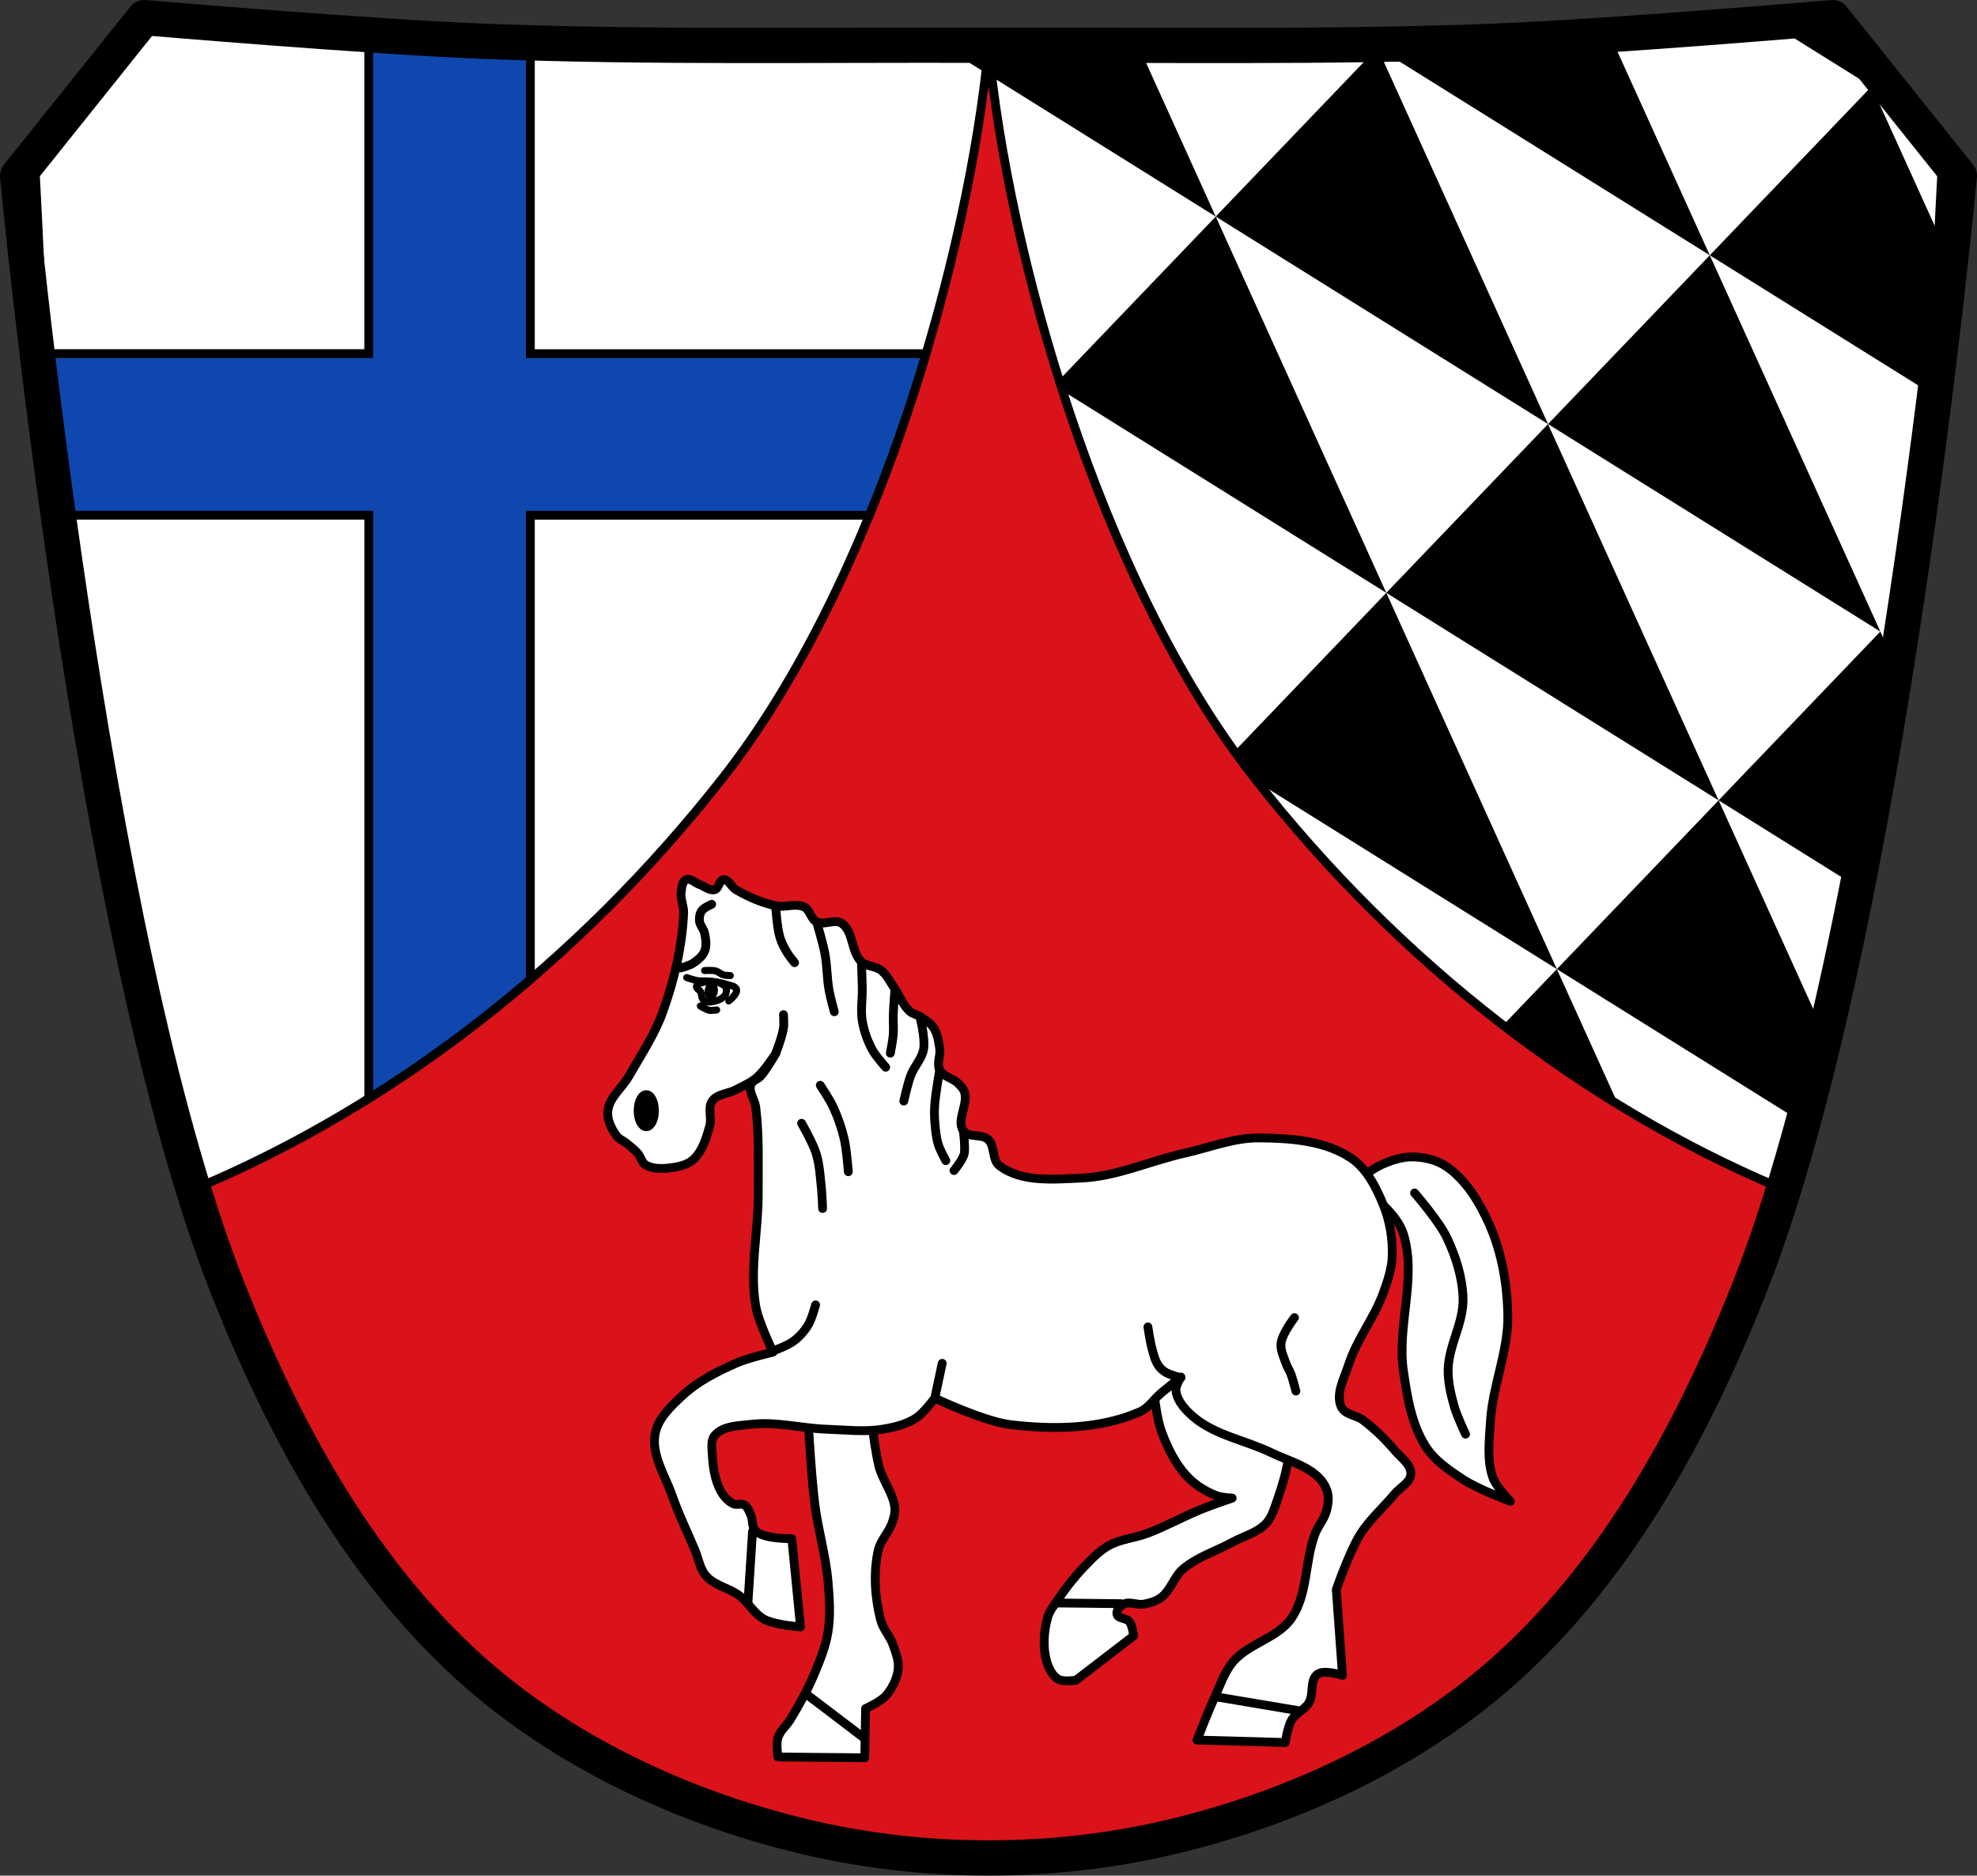 <?xml version="1.0" encoding="UTF-8" standalone="no"?>
<svg
   xmlns:dc="http://purl.org/dc/elements/1.1/"
   xmlns:cc="http://creativecommons.org/ns#"
   xmlns:rdf="http://www.w3.org/1999/02/22-rdf-syntax-ns#"
   xmlns:svg="http://www.w3.org/2000/svg"
   xmlns="http://www.w3.org/2000/svg"
   xmlns:sodipodi="http://sodipodi.sourceforge.net/DTD/sodipodi-0.dtd"
   xmlns:inkscape="http://www.inkscape.org/namespaces/inkscape"
   viewBox="0 0 1121.88 1064.22"
   version="1.1"
   id="svg2232"
   sodipodi:docname="DEU_Kirchdorf-Upper-Bavaria_COA.svg"
   inkscape:version="0.92.5 (2060ec1f9f, 2020-04-08)"
   width="1121.88"
   height="1064.22">
  <rect x="0" y="0" width="1121.88" height="1064.22" fill="#333333" stroke="none"/>
  <defs
     id="defs2236" />
  <sodipodi:namedview
     pagecolor="#ffffff"
     bordercolor="#666666"
     borderopacity="1"
     objecttolerance="10"
     gridtolerance="10"
     guidetolerance="10"
     inkscape:pageopacity="0"
     inkscape:pageshadow="2"
     inkscape:window-width="1920"
     inkscape:window-height="1046"
     id="namedview2234"
     showgrid="false"
     inkscape:zoom="0.74514679"
     inkscape:cx="560.93998"
     inkscape:cy="532.10993"
     inkscape:window-x="-11"
     inkscape:window-y="-11"
     inkscape:window-maximized="1"
     inkscape:current-layer="svg2232"
     fit-margin-top="0"
     fit-margin-left="0"
     fit-margin-right="0"
     fit-margin-bottom="0" />
  <path
     d="M 81.812,10 10,99.75 c 0,0 40.36,431.56 118.94,630.47 31.25,79.11 73.837,158.24 136.84,215.37 52.777,47.862 122.82,74.899 190.72,96.5 33.539,10.67 69.24,15.531 104.44,15.531 35.2,0 70.899,-4.861 104.44,-15.531 67.894,-21.601 137.94,-48.638 190.72,-96.5 63.01,-57.14 105.59,-136.27 136.84,-215.37 C 1071.52,531.32 1111.88,99.75 1111.88,99.75 L 1040.067,10 c 0,0 -128.51,10.941 -192.94,13.438 -94.09,3.646 -190.1,1.875 -285.16,2.25 -0.687,0.003 -1.375,0.003 -2.063,0 -95.04,-0.375 -191.03,1.396 -285.13,-2.25 C 210.344,20.941 81.804,10 81.804,10"
     id="path2130"
     inkscape:connector-curvature="0"
     style="fill:#da121a" />
  <path
     d="m 81.802,9.992 -62.37,77.969 c 2.894,49.716 4.552,99.53 7.906,149.22 0.543,8.05 1.034,16.1 1.5,24.16 15.277,114.83 39.77,269 73.28,387.69 3.741,8.13 7.628,16.186 11.719,24.12 107.66,-45.689 212.76,-125.03 296.59,-232.12 88.37,-112.89 139.43,-298.98 150.44,-413.53 h -0.313 c -16.718,0.031 -33.556,-0.68 -50.47,-1.844 -78.66,0.119 -157.64,0.791 -235.31,-2.219 C 210.344,20.941 81.804,10 81.804,10 Z m 479.06,17.5 h 0.188 c -0.025,-0.257 -0.07,-0.525 -0.094,-0.781 -0.024,0.256 -0.069,0.525 -0.094,0.781 z m 0.188,0 c 11.01,114.55 62.07,300.64 150.44,413.53 83.83,107.09 188.93,186.44 296.59,232.12 4.065,-7.888 7.907,-15.917 11.625,-24 33.561,-118.81 58.1,-273.22 73.37,-388.12 0.463,-7.997 0.961,-15.984 1.5,-23.969 3.351,-49.634 5.02,-99.37 7.906,-149.03 l -62.44,-78.03 c 0,0 -128.51,10.941 -192.94,13.438 -77.32,2.997 -155.93,2.342 -234.25,2.219 -16.737,1.164 -33.473,1.875 -50.25,1.844 h -0.906 -0.344 -0.313 z"
     id="path2132"
     inkscape:connector-curvature="0"
     style="fill:#ffffff;stroke:#000000;stroke-width:5;stroke-linejoin:round" />
  <path
     d="m 209.242,19.742 v 180.91 H 25.122 c 0.661,12.184 1.397,24.359 2.219,36.531 0.543,8.05 1.034,16.1 1.5,24.16 1.333,10.02 2.745,20.429 4.219,31 H 209.25 v 330.94 c 31.482,-19.678 62.23,-42.25 91.72,-67.56 v -263.37 h 192.34 c 12.343,-30.17 23.08,-61.14 32.19,-91.69 h -224.53 V 24.323 c -8.742,-0.251 -17.476,-0.537 -26.19,-0.875 -18.17,-0.704 -41.482,-2.075 -65.53,-3.688 z"
     id="path2134"
     inkscape:connector-curvature="0"
     style="fill:#0f47af;stroke:#000000;stroke-width:5" />
  <path
     style="fill:none;stroke:#000000;stroke-width:20;stroke-linejoin:round"
     inkscape:connector-curvature="0"
     id="path2138"
     d="M 81.812,10 10,99.75 c 0,0 40.36,431.566 118.94,630.47 31.252,79.106 73.835,158.232 136.84,215.37 52.778,47.862 121.417,79.965 190.72,96.5 67.726,16.159 141.154,16.159 208.88,0 69.303,-16.535 137.942,-48.638 190.72,-96.5 63.005,-57.138 105.588,-136.264 136.84,-215.37 C 1071.52,531.316 1111.88,99.75 1111.88,99.75 L 1040.067,10 c 0,0 -128.51,10.941 -192.94,13.437 -94.09,3.646 -190.1,1.875 -285.16,2.25 -0.687,0.003 -1.375,0.003 -2.063,0 -95.04,-0.375 -191.03,1.396 -285.13,-2.25 C 210.344,20.94 81.804,10 81.804,10 Z"
     sodipodi:nodetypes="ccaaaaaacccccccc" />
  <path
     d="m 1040.052,9.992 c 0,0 -14.773,1.246 -35.906,2.938 l 57.844,36.12 -12.188,-26.875 -9.75,-12.188 m -126.56,9.688 c -24.35,1.638 -47.988,3.037 -66.37,3.75 -21.1,0.818 -42.3,1.36 -63.56,1.719 l -1.875,1.969 188.56,117.72 -56.75,-125.16 m 56.75,125.16 125.25,78.19 c 1.845,-29.941 3.2,-59.911 4.656,-89.87 l -38.12,-84.09 -91.78,95.78 m 0,0 -91.78,95.75 v 0.031 l 188.56,117.72 -96.78,-213.5 m 96.78,213.5 -91.78,95.75 v 0.031 l -91.78,95.75 139.59,87.16 c 4.363,-16.04 8.579,-32.636 12.625,-49.656 l -60.41,-133.25 78.62,49.09 c 8.252,-41.714 15.62,-84.12 22.12,-125 l -9,-19.875 m -183.56,191.53 -30.531,31.844 c 21.333,16.425 43.19,31.459 65.41,45.06 l -34.875,-76.906 m 0,0 -96.78,-213.5 -86.19,89.94 c 3.603,5.02 7.263,9.945 11,14.719 0.774,0.988 1.566,1.954 2.344,2.938 l 169.62,105.91 m -96.78,-213.5 -96.78,-213.5 -88.91,92.78 c 0.628,1.997 1.265,4 1.906,6 l 183.78,114.72 m 0,0 188.56,117.72 -96.78,-213.47 -91.78,95.75 m -96.78,-213.5 -44.03,-97.16 c -10.999,-0.027 -22.01,-0.045 -33,-0.063 -16.737,1.164 -33.473,1.875 -50.25,1.844 h -0.906 -0.344 -0.313 c 0.499,5.187 1.119,10.564 1.781,16.03 l 127.06,79.34 m 0,0 188.56,117.72 -96.78,-213.47 -91.78,95.75 m -128.84,-95.37 c -0.025,-0.257 -0.07,-0.525 -0.094,-0.781 -0.024,0.256 -0.069,0.525 -0.094,0.781 h 0.188 m -0.188,0 h -0.313 c -8.01,0.015 -16.04,-0.144 -24.09,-0.438 l 22.906,14.313 c 0.557,-4.719 1.067,-9.369 1.5,-13.875"
     id="path2152"
     inkscape:connector-curvature="0"
     style="fill:#000000" />
  <path
     style="fill:#ffffff;stroke:#000000;stroke-width:5;stroke-linejoin:round"
     inkscape:connector-curvature="0"
     id="path2154"
     d="m 653.262,782.728 c 2.467,10.02 2.509,20.68 6.16,30.33 3.357,8.868 7.708,17.744 14.216,24.641 4.54,4.812 10.415,8.513 16.585,10.899 2.834,1.096 9,1.422 9,1.422 0,0 -11.452,3.9 -17.06,6.16 -10.428,4.202 -20.296,9.736 -30.801,13.742 -7.281,2.776 -15.476,3.293 -22.272,7.108 -5.468,3.069 -9.877,7.793 -14.216,12.32 -5.445,5.681 -10.277,11.965 -14.69,18.481 -2.143,3.163 -4.671,6.268 -5.686,9.951 -2.225,8.07 -2.825,17.08 -0.474,25.11 1.119,3.826 3.165,7.987 6.634,9.951 2.89,1.636 9.951,0.474 9.951,0.474 l 32.696,-25.11 c 0,0 -0.657,-5.841 -2.369,-8.06 -1.69,-2.186 -6.502,-1.569 -7.108,-4.265 -0.5,-2.223 1.782,-4.611 3.791,-5.686 3.342,-1.789 7.644,0.686 11.373,0 3.491,-0.642 7.106,-1.668 9.951,-3.791 5.419,-4.04 7.182,-11.717 12.32,-16.11 8.06,-6.89 18.653,-10.08 27.958,-15.16 6.328,-3.456 13.856,-5.326 18.954,-10.425 2.549,-2.549 4.02,-6.075 5.212,-9.477 4.884,-13.918 10.117,-29.06 7.582,-43.595 -2.249,-12.893 -9.842,-25.21 -19.428,-34.12 -8.07,-7.503 -18.956,-12.566 -29.853,-14.216 -10.889,-1.648 -26.734,-4.52 -32.696,4.739 -2.761,4.287 3.045,9.739 4.265,14.69 z" />
  <path
     style="fill:#ffffff;stroke:#000000;stroke-width:5;stroke-linejoin:round"
     inkscape:connector-curvature="0"
     id="path2156"
     d="m 458.032,795.988 c 0,0 1.957,37.996 4.265,56.863 1.829,14.95 6.314,29.535 7.582,44.543 0.798,9.444 1.491,19.07 0,28.432 -1.36,8.534 -4.683,16.685 -8.06,24.641 -3.696,8.717 -8.382,17 -13.268,25.11 -2.17,3.603 -5.868,6.406 -7.108,10.425 -1.071,3.472 0,10.899 0,10.899 l 49.28,0.474 0.474,-27.958 c 0,0 8.407,-3.763 11.373,-7.108 3.703,-4.177 6.455,-9.62 7.108,-15.16 0.547,-4.646 -1.31,-9.323 -2.843,-13.742 -1.736,-5.01 -5.798,-9.08 -7.108,-14.216 -3.244,-12.711 -4.205,-26.51 -1.422,-39.33 1.274,-5.868 6.172,-10.41 8.06,-16.11 0.856,-2.589 1.678,-5.341 1.422,-8.06 -0.795,-8.411 -6.912,-15.507 -9,-23.693 -3.433,-13.44 -5.686,-41.23 -5.686,-41.23 l -22.745,2.843 z" />
  <path
     style="fill:#ffffff;stroke:#000000;stroke-width:5;stroke-linejoin:round"
     inkscape:connector-curvature="0"
     id="path2158"
     d="m 761.812,676.178 c 0,0 14.232,-11.805 22.573,-15.519 5.523,-2.459 11.592,-4.391 17.635,-4.232 6.619,0.174 13.623,1.844 19.05,5.643 11.02,7.718 18.505,20.17 23.984,32.449 7.139,16 10.22,33.975 10.581,51.5 0.423,20.484 -8.678,40.21 -9.876,60.666 -0.619,10.574 -2.119,21.757 1.411,31.744 1.849,5.232 9.876,13.403 9.876,13.403 0,0 -18.06,-6.796 -26.1,-11.992 -8.119,-5.246 -16.647,-10.911 -21.868,-19.05 -8.08,-12.586 -10.559,-28.23 -12.697,-43.03 -3.698,-25.599 7.74,-52.916 0,-77.6 -1.971,-6.286 -6.582,-11.612 -11.287,-16.225 -3.03,-2.968 -6.56,-5.714 -10.581,-7.05 -4.02,-1.34 -12.697,-0.705 -12.697,-0.705 z" />
  <path
     d="m 802.722,676.888 c 0,0 13.87,15.958 18.341,25.395 5.103,10.773 8.861,22.649 9.17,34.565 0.355,13.692 -8.175,26.515 -8.465,40.21 -0.151,7.15 1.573,14.283 3.527,21.16 1.527,5.377 6.349,15.519 6.349,15.519"
     id="path2162"
     inkscape:connector-curvature="0"
     style="fill:none;stroke:#000000;stroke-width:5;stroke-linecap:round" />
  <path
     d="m 761.102,798.218 c -3.338,-7.4 1.739,-16.258 4.232,-23.984 4.652,-14.412 14.654,-26.654 19.752,-40.914 2.361,-6.606 4.7,-13.446 4.938,-20.457 0.331,-9.775 -1.269,-19.856 -4.938,-28.922 -4.062,-10.04 -9.363,-20.754 -18.341,-26.806 -14.844,-10.01 -34.562,-11.375 -52.46,-11.486 -14.314,-0.089 -28.09,5.543 -42.06,8.664 -19.592,4.377 -38.493,13.244 -58.55,14.11 -15.682,0.675 -34.14,2.546 -46.557,-7.05 -4.25,-3.286 -2.423,-11.147 -6.349,-14.814 -3.641,-3.401 -11.291,-0.828 -14.11,-4.938 -4.124,-6.02 2.819,-14.888 0.705,-21.868 -0.586,-1.936 -2.106,-3.499 -3.527,-4.938 -3.073,-3.112 -8.604,-3.858 -10.581,-7.76 -1.807,-3.566 0.57,-8.04 0,-11.992 -0.594,-4.124 -1.224,-8.52 -3.527,-11.992 -1.847,-2.785 -4.954,-4.532 -7.76,-6.349 -1.765,-1.143 -4.067,-1.43 -5.643,-2.822 -3.813,-3.366 -5.549,-8.529 -8.465,-12.697 -2.507,-3.584 -4.346,-7.847 -7.76,-10.581 -3.205,-2.567 -8.291,-2.129 -11.287,-4.938 -5.983,-5.612 -4.39,-17.427 -11.287,-21.868 -3.959,-2.549 -9.895,1.398 -14.11,-0.705 -3.286,-1.64 -3.763,-6.835 -7.05,-8.465 -4.851,-2.402 -10.935,0.448 -16.225,-0.705 -7.935,-1.73 -15.567,-5.062 -22.573,-9.17 -2.598,-1.523 -4.055,-5.91 -7.05,-5.643 -2.49,0.221 -2.526,4.988 -4.938,5.643 -2.87,0.779 -5.656,-1.843 -8.465,-2.822 -2.599,-0.906 -5.247,-3.946 -7.76,-2.822 -2.312,1.034 -2.489,4.544 -2.822,7.05 -0.529,3.99 1.596,7.971 1.411,11.992 -0.887,19.211 -5.431,38.36 -11.992,56.43 -4.629,12.755 -12.348,24.18 -19.05,35.976 -3.802,6.698 -11.189,12.09 -11.992,19.752 -0.52,4.955 1.994,10.09 4.938,14.11 1.389,1.897 3.822,2.745 5.643,4.232 2.193,1.792 4.472,3.523 6.349,5.643 1.802,2.036 2.287,5.346 4.641,6.708 4.601,2.661 10.636,2.127 15.89,1.324 3.993,-0.61 8.28,-1.802 11.225,-4.567 5.122,-4.809 7.253,-12.221 9.158,-18.984 1.281,-4.549 -1.312,-10.245 1.411,-14.11 2.848,-4.04 9.03,-4.04 13.403,-6.349 4.098,-2.171 8.497,-4.01 11.992,-7.05 4.29,-3.741 10.581,-13.403 10.581,-13.403 0,0 -5.111,8.873 -8.465,12.697 -1.648,1.879 -4.865,2.563 -5.643,4.938 -1.35,4.12 2.287,8.395 2.822,12.697 2.03,16.341 1.359,32.913 1.411,49.38 0.067,21.17 -4.987,42.624 -1.411,63.49 1.571,9.168 9.876,26.1 9.876,26.1 0,0 -14.431,3.362 -21.16,6.349 -10.8,4.792 -21.677,10.298 -30.333,18.341 -6.548,6.084 -13.989,13.06 -15.519,21.868 -2.091,12.03 5.865,23.739 9.876,35.27 3.601,10.353 8.422,20.24 12.697,30.333 2.095,4.947 2.805,10.776 6.349,14.814 4.868,5.546 13.16,6.836 19.05,11.287 5.174,3.912 8.36,10.397 14.11,13.403 6.17,3.227 20.457,4.232 20.457,4.232 l -4.938,-50.08 c 0,0 -15.306,0.453 -20.457,-4.232 -2.366,-2.152 -1.493,-6.261 -2.822,-9.17 -0.922,-2.02 -1.649,-4.462 -3.527,-5.643 -1.802,-1.134 -4.43,0.217 -6.349,-0.705 -2.997,-1.441 -5.439,-4.148 -7.05,-7.05 -3.519,-6.331 -4.588,-13.927 -4.938,-21.16 -0.172,-3.554 -0.898,-7.873 1.411,-10.581 4.778,-5.605 13.844,-5.522 21.16,-6.349 14.05,-1.587 28.19,2.351 42.32,2.822 10.575,0.352 21.299,1.695 31.744,0 6.606,-1.072 13.411,-2.739 19.05,-6.349 4.343,-2.782 10.581,-11.287 10.581,-11.287 l 4.232,-19.752 -4.232,19.752 c 0,0 27.93,13.256 43.01,15.06 24.407,2.913 50.846,2.525 73.38,-7.296 4.887,-2.13 7.924,-7.136 11.992,-10.581 3.699,-3.133 11.287,-9.17 11.287,-9.17 0,0 -3.15,5.03 -2.822,7.76 0.708,5.892 5.364,10.958 9.876,14.814 12.398,10.594 29.777,13.321 44.44,20.457 8.794,4.28 18.923,6.759 26.1,13.403 2.634,2.438 4.781,5.686 5.643,9.17 0.849,3.431 0.221,7.17 -0.705,10.581 -1.24,4.567 -4.646,8.282 -6.349,12.697 -5.973,15.49 -4.01,34.28 -13.403,47.968 -7.798,11.36 -24.24,14.186 -33.15,24.689 -4.969,5.852 -7.353,13.492 -10.581,20.457 -3.635,7.844 -9.876,23.984 -9.876,23.984 l 50.08,1.411 c 0,0 1.313,-8.903 3.527,-12.697 2.346,-4.02 7.481,-5.884 9.876,-9.876 2.909,-4.847 0.313,-12.974 4.938,-16.225 3.852,-2.708 14.11,0.705 14.11,0.705 l -3.527,-48.674 c 0,0 7.459,-21.464 13.403,-31.04 5.368,-8.646 13.251,-15.449 19.752,-23.279 3.097,-3.729 8.971,-6.443 9.17,-11.287 0.223,-5.409 -5.671,-9.273 -9.17,-13.403 -5.268,-6.217 -11.182,-11.955 -17.635,-16.93 -3.928,-3.03 -10.658,-3.238 -12.697,-7.76 z"
     id="path2164"
     inkscape:connector-curvature="0"
     style="fill:#ffffff;stroke:#000000;stroke-width:5;stroke-linejoin:round" />
  <path
     style="fill:none;stroke:#000000;stroke-width:5;stroke-linecap:round"
     d="m 458.042,961.618 31.66,24.05"
     id="path2166"
     inkscape:connector-curvature="0" />
  <path
     style="fill:none;stroke:#000000;stroke-width:5;stroke-linecap:round"
     d="m 635.982,909.918 -36.87,-0.401"
     id="path2168"
     inkscape:connector-curvature="0" />
  <path
     style="fill:none;stroke:#000000;stroke-width:5;stroke-linecap:round"
     d="m 734.572,747.608 c 0,0 -6.94,9.03 -7.615,14.428 -0.494,3.955 1.489,7.861 2.805,11.622 0.731,2.087 2.026,3.942 2.805,6.01 1.177,3.125 2.805,9.618 2.805,9.618"
     id="path2170"
     inkscape:connector-curvature="0" />
  <path
     style="fill:none;stroke:#000000;stroke-width:5;stroke-linecap:round"
     d="m 670.142,781.708 c 0,0 -6.05,-1.452 -8.668,-3.046 -1.651,-1.01 -3.147,-2.372 -4.217,-3.983 -1.846,-2.779 -2.616,-6.158 -3.514,-9.371 -1.134,-4.056 -2.343,-12.417 -2.343,-12.417"
     id="path2172"
     inkscape:connector-curvature="0" />
  <path
     style="fill:none;stroke:#000000;stroke-width:5;stroke-linecap:round"
     d="m 690.292,962.808 47.32,7.966"
     id="path2174"
     inkscape:connector-curvature="0" />
  <path
     style="fill:none;stroke:#000000;stroke-width:5;stroke-linecap:round"
     d="m 427.042,868.938 -2.651,41.08"
     id="path2176"
     inkscape:connector-curvature="0" />
  <path
     d="m 436.652,767.218 c 0,0 9.318,-3.139 13.253,-5.964 3.428,-2.461 6.402,-5.684 8.614,-9.277 2.162,-3.511 4.307,-11.596 4.307,-11.596"
     id="path2178"
     inkscape:connector-curvature="0"
     style="fill:none;stroke:#000000;stroke-width:5;stroke-linecap:round;stroke-linejoin:round" />
  <path
     style="fill:#000000;stroke:#000000;stroke-width:5;stroke-linecap:round;stroke-linejoin:round"
     inkscape:connector-curvature="0"
     id="path2182"
     d="m 371.382,630.212 c 0,5.03 -2.077,9.111 -4.639,9.111 -2.562,0 -4.639,-4.079 -4.639,-9.111 0,-5.03 2.077,-9.111 4.639,-9.111 2.562,0 4.639,4.079 4.639,9.111 z" />
  <path
     style="fill:none;stroke:#000000;stroke-width:5;stroke-linecap:round"
     d="m 440.142,597.878 c 0,0 3.712,-9.531 4.464,-14.548 0.377,-2.512 0,-7.62 0,-7.62"
     id="path2184"
     inkscape:connector-curvature="0" />
  <path
     style="fill:none;stroke:#000000;stroke-width:5;stroke-linecap:round"
     d="m 465.482,615.798 c 0,0 5.288,7.947 7.289,12.259 2.705,5.829 4.84,11.963 6.295,18.223 1.412,6.071 2.319,18.554 2.319,18.554"
     id="path2186"
     inkscape:connector-curvature="0" />
  <path
     style="fill:none;stroke:#000000;stroke-width:5;stroke-linecap:round"
     d="m 454.872,637.338 c 0,0 6.409,11.139 8.283,17.229 1.971,6.404 2.287,13.215 2.982,19.879 0.39,3.741 0.663,11.265 0.663,11.265"
     id="path2188"
     inkscape:connector-curvature="0" />
  <path
     style="fill:none;stroke:#000000;stroke-width:5;stroke-linecap:round"
     d="m 386.292,549.208 c 0,0 4.891,-1.276 6.958,-2.651 2.667,-1.774 5.437,-3.984 6.626,-6.958 1.231,-3.076 0.639,-6.689 0,-9.94 -0.506,-2.576 -2.776,-4.672 -2.982,-7.289 -0.151,-1.923 0.214,-4.056 1.325,-5.633 1.288,-1.828 5.633,-3.645 5.633,-3.645"
     id="path2190"
     inkscape:connector-curvature="0" />
  <path
     style="fill:none;stroke:#000000;stroke-width:4;stroke-linecap:round"
     inkscape:connector-curvature="0"
     id="path2198"
     d="m 399.842,550.688 c 0,0 4.188,-0.289 6.187,0.221 1.596,0.407 2.84,1.743 4.42,2.21 1.279,0.378 3.978,0.442 3.978,0.442" />
  <path
     style="fill:none;stroke:#000000;stroke-width:4;stroke-linecap:round"
     inkscape:connector-curvature="0"
     id="path2200"
     d="m 397.412,570.798 c 0,0 3.241,2.064 5.08,2.431 1.374,0.274 4.199,-0.221 4.199,-0.221" />
  <path
     style="fill:none;stroke:#000000;stroke-width:4;stroke-linecap:round"
     inkscape:connector-curvature="0"
     id="path2202"
     d="m 413.542,567.928 c 0,0 5.05,-3.89 4.42,-6.408 -0.542,-2.174 -3.846,-2.369 -5.966,-3.094 -3.117,-1.064 -6.448,-1.416 -9.723,-1.768 -2.125,-0.229 -4.297,0.112 -6.408,-0.221 -2.119,-0.334 -6.187,-1.768 -6.187,-1.768" />
  <path
     style="fill:#ffffff;stroke:#000000;stroke-width:4;stroke-linejoin:round"
     inkscape:connector-curvature="0"
     id="path2206"
     d="m 395.202,559.748 c -0.028,1.311 1.854,1.916 2.431,3.093 0.534,1.091 0.321,2.459 0.884,3.536 0.363,0.694 0.834,1.444 1.547,1.768 1.61,0.73 3.576,0.374 5.303,0 1.74,-0.377 3.482,-1.085 4.862,-2.21 0.776,-0.633 1.513,-1.461 1.768,-2.431 0.319,-1.22 0.456,-2.871 -0.442,-3.757 -3.586,-3.536 -10.35,-3.414 -15.03,-1.547 -0.631,0.252 -1.311,0.868 -1.326,1.547 z" />
  <path
     style="stroke:#000000;stroke-width:4;stroke-linecap:round;stroke-linejoin:round"
     inkscape:connector-curvature="0"
     id="path2208"
     d="m 405.352,562.528 c -0.243,1.753 -1.223,3.066 -2.19,2.932 -0.967,-0.134 -1.554,-1.663 -1.312,-3.416 0.243,-1.753 1.223,-3.066 2.19,-2.932 0.967,0.134 1.554,1.663 1.312,3.416 z" />
  <path
     style="fill:none;stroke:#000000;stroke-width:5;stroke-linecap:round"
     d="m 533.252,607.048 c 0,0 -2.364,13.294 -2.838,20.02 -0.202,2.864 -0.208,5.751 0,8.614 0.332,4.564 0.679,9.199 1.988,13.584 0.975,3.267 4.307,9.277 4.307,9.277"
     id="path2214"
     inkscape:connector-curvature="0" />
  <path
     style="fill:none;stroke:#000000;stroke-width:5;stroke-linecap:round"
     d="m 546.662,641.618 c 0,0 0.618,5.091 0.657,7.65 0.03,1.991 0.274,4.067 -0.331,5.964 -1.071,3.357 -5.633,8.946 -5.633,8.946"
     id="path2216"
     inkscape:connector-curvature="0" />
  <path
     style="fill:none;stroke:#000000;stroke-width:5;stroke-linecap:round"
     d="m 521.972,576.718 c 0,0 3.204,12.409 2.154,18.542 -0.933,5.453 -5.338,9.733 -7.289,14.91 -1.777,4.713 -3.976,14.578 -3.976,14.578"
     id="path2218"
     inkscape:connector-curvature="0" />
  <path
     style="fill:none;stroke:#000000;stroke-width:5;stroke-linecap:round"
     d="m 488.812,545.678 c 0,0 0.433,9.859 0.519,14.791 0.11,6.294 -1.046,12.678 0,18.886 0.952,5.648 2.916,11.192 5.633,16.235 1.98,3.676 7.62,9.94 7.62,9.94"
     id="path2220"
     inkscape:connector-curvature="0" />
  <path
     style="fill:none;stroke:#000000;stroke-width:5;stroke-linecap:round"
     d="m 507.862,561.198 c 0,0 -0.806,9.889 -0.967,14.845 -0.119,3.643 0.282,7.3 0,10.934 -0.277,3.566 -1.657,10.602 -1.657,10.602"
     id="path2222"
     inkscape:connector-curvature="0" />
  <path
     style="fill:none;stroke:#000000;stroke-width:5;stroke-linecap:round"
     d="m 463.422,523.108 c 0,0 3.571,12 4.709,18.15 1.255,6.776 1.116,13.757 2.319,20.542 0.734,4.141 2.982,12.259 2.982,12.259"
     id="path2224"
     inkscape:connector-curvature="0" />
  <path
     style="fill:none;stroke:#000000;stroke-width:5;stroke-linecap:round"
     d="m 440.142,513.938 c 0,0 0.725,12.229 2.476,18.04 0.954,3.169 2.588,6.118 4.307,8.946 1.147,1.888 3.976,5.301 3.976,5.301"
     id="path2226"
     inkscape:connector-curvature="0" />
</svg>
